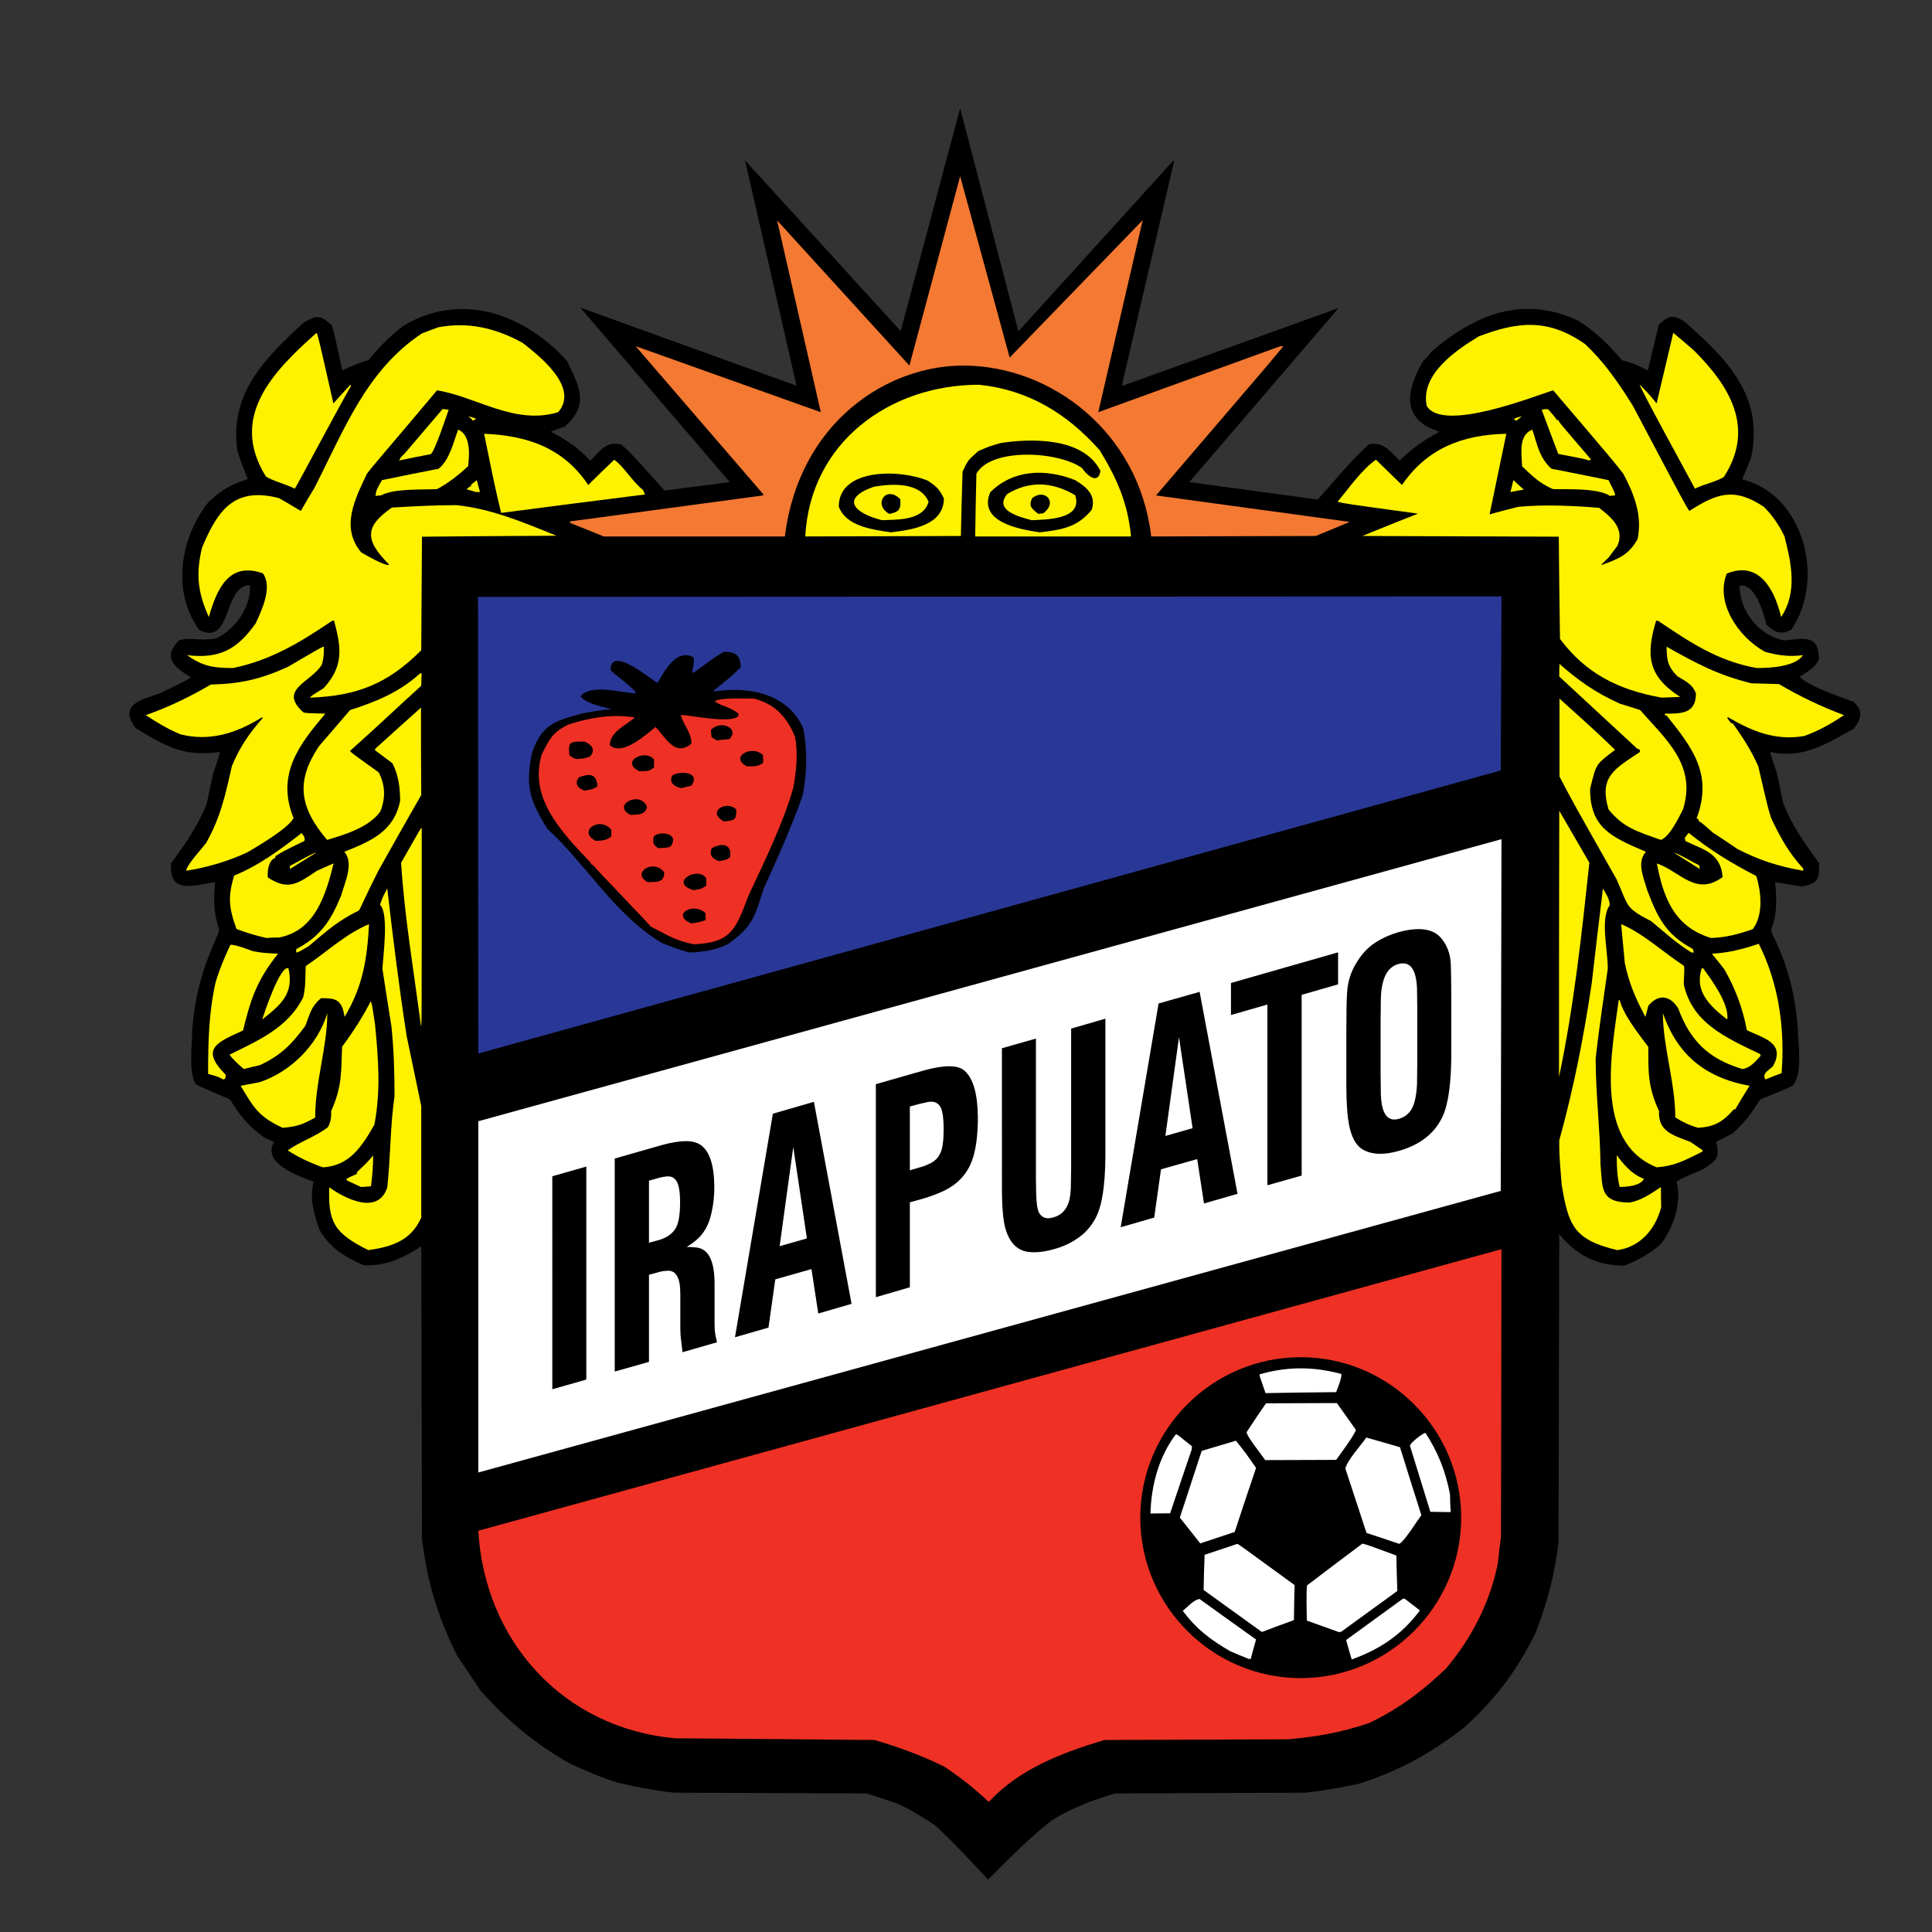 <?xml version="1.0" encoding="iso-8859-1"?>
<!-- Generator: Adobe Illustrator 24.0.1, SVG Export Plug-In . SVG Version: 6.00 Build 0)  -->
<svg version="1.1" id="Layer_1" xmlns="http://www.w3.org/2000/svg" xmlns:xlink="http://www.w3.org/1999/xlink" x="0px" y="0px"
	 viewBox="0 0 660 660" style="enable-background:new 0 0 660 660;" xml:space="preserve">
<rect x="0" y="0" width="660" height="660" fill="#333333" stroke="none"/>
<path d="M337.537,642.097c-5.888-6.303-12.44-13.435-18.244-18.659c-4.396-2.82-8.625-5.473-12.522-7.214
	c-3.649-1.244-7.215-2.404-10.78-3.567c-21.893-0.082-43.703-0.165-65.512-0.248c-6.718-0.664-13.185-1.991-19.073-3.318
	c-6.22-1.823-11.693-4.393-16.751-6.634c-12.605-7.214-21.644-15.009-30.517-24.961c-2.653-3.979-5.308-7.96-7.961-11.857
	c-6.965-14.014-10.2-25.459-12.024-39.888c-0.084-33.336-0.167-66.675-0.25-100.009c-6.385,4.145-12.355,6.883-19.736,6.467
	c-7.049-3.149-11.609-6.136-15.094-12.191c-1.906-5.72-3.398-10.863-1.906-16.334c-5.805-2.073-17.58-6.469-13.599-13.436
	c-0.333-0.413-0.333-0.413-3.234-1.575c-5.806-4.228-8.459-7.713-11.777-13.102c-10.864-4.643-10.864-4.643-11.776-5.307
	c-2.488-4.229-1.077-14.346-1.077-18.742c0.993-12.604,3.815-21.393,8.871-32.672c0.084-0.498,0.167-0.996,0.251-1.493
	c-1.908-5.639-1.908-10.531-1.328-16.003c-8.209,1.324-15.672,3.977-15.092-6.387c4.976-6.718,9.287-12.937,12.274-20.566
	c0.662-3.4,1.409-6.799,2.156-10.202c2.239-6.633,2.239-6.633,2.239-7.296c-12.771,1.742-18.825-2.239-28.694-8.127
	c-6.053-8.043,1.825-9.702,7.879-11.775c9.122-4.395,9.122-4.395,10.946-5.64c-6.22-3.648-9.537-7.132-4.063-12.605
	c3.815-1.244,8.292,0.497,13.02-0.829c6.549-3.235,11.774-11.031,11.194-17.996c-9.287,0-5.888,20.98-17.331,15.259
	c-9.62-13.517-6.303-31.76,3.233-43.703c4.561-4.146,7.298-5.887,13.352-7.796c0.082-0.413-1.245-2.653-3.483-9.453
	c-2.986-19.736,9.453-32.008,22.721-44.116c4.146-2.239,5.223-2.82,9.371,0.829c0.664,1.575,0.664,1.575,3.733,15.589
	c2.652-1.326,5.554-2.57,8.872-3.482c3.815-4.56,7.214-8.127,12.024-11.776c19.405-11.609,40.801-4.478,55.811,11.941
	c3.979,8.376,8.043,15.01-0.83,22.557c-1.575,0.499-3.152,1.078-4.645,1.659c4.976,2.737,8.875,5.059,13.518,9.951
	c3.151-3.151,5.307-6.964,10.696-5.472c4.645,4.228,9.703,10.282,14.596,15.672l22.308-2.902l-51.083-59.625l73.888,26.703
	L254.527,54.81l53.157,58.297l20.315-76.126l19.904,76.21l52.741-58.132l0.497-0.165l-17.747,76.126l0.166,0.747l73.722-26.536
	l-50.999,59.458c14.594,1.991,29.19,3.98,43.868,5.97c5.721-6.303,11.113-13.103,17.414-18.824
	c4.729-1.078,6.883,1.824,10.615,5.555c4.314-4.477,8.127-6.799,13.518-9.951c-13.518-4.145-11.195-14.678-5.391-24.297
	c1.493-1.41,1.493-1.41,2.737-3.068c14.678-12.522,31.098-19.489,50.255-10.449c5.637,3.649,9.866,7.628,14.758,13.434
	c2.739,0.579,5.556,1.741,8.875,3.482c1.244-5.225,2.487-10.447,3.732-15.589c3.315-2.986,4.313-3.649,8.625-1.244
	c14.179,12.604,27.53,25.208,22.887,46.771c-2.155,5.388-3.068,6.965-2.902,7.297c20.649,5.142,28.526,33.585,16.75,51.249
	c-3.98,2.239-6.137,0.581-8.542-1.576c-1.161-4.561-3.979-14.347-9.203-13.352c0,8.294,6.054,16.752,15.092,18.659
	c6.219-0.332,12.022-2.654,12.022,6.551c-1.494,2.986-3.979,4.147-6.632,5.888c3.316,3.317,12.854,6.469,18.409,8.54
	c3.152,2.737,2.986,5.475,0.165,9.123c-9.369,5.306-17.581,10.448-28.527,8.044c0,0.745,0,0.745,2.24,7.296
	c0.663,3.403,1.408,6.801,2.155,10.202c2.902,7.546,7.214,13.516,12.275,20.566c0,5.307-0.334,6.882-6.056,7.878
	c-3.068-0.498-6.052-0.996-9.038-1.491c0.498,4.394,0.913,11.194-1.326,16.003c0.082,0.497,0.166,0.995,0.246,1.493
	c5.226,10.2,7.961,20.482,8.874,32.672c0,4.478,1.826,15.01-1.657,19.239c-2.156,1.16-2.156,1.16-11.194,4.81
	c-2.903,4.562-5.225,7.878-9.456,11.609c-5.223,2.655-5.223,2.655-5.554,3.068c1.161,5.143,0.247,6.054-4.148,8.958
	c-1.908,0.995-8.458,3.483-9.453,4.478c1.908,6.8-0.913,15.67-5.391,21.311c-3.648,3.403-7.96,5.557-12.356,7.382
	c-9.952,0-16.751-3.979-22.306-10.781c-0.085,34.995-0.166,69.991-0.25,104.985c-1.161,10.78-3.732,20.566-7.795,31.098
	c-6.304,12.935-13.93,23.136-24.796,32.755c-11.361,8.708-22.057,14.596-35.491,18.908c-6.552,1.409-12.108,2.321-18.244,3.068
	c-21.811,0.083-43.537,0.166-65.263,0.248c-7.961,2.405-14.515,4.975-21.395,9.123C351.633,627.834,344.585,635.05,337.537,642.097z
	"/>
<polygon style="fill:#293896;" points="163.391,359.897 163.308,203.912 512.927,203.746 512.678,263.204 "/>
<polygon style="fill:#FFFFFF;" points="163.391,503.028 163.391,383.033 512.927,286.672 512.678,406.833 "/>
<path style="fill:#EE3124;" d="M337.787,615.561c-5.143-4.811-10.035-8.625-15.178-12.026c-7.96-3.979-16.005-6.8-23.883-9.124
	c-22.721-0.246-45.36-0.413-68-0.58c-38.642-3.482-65.18-33.502-67.335-70.901l349.536-96.195l-0.166,98.184
	c-0.417,2.986-0.747,6.054-1.078,9.123c-2.573,13.02-8.791,25.459-17.748,35.989c-8.045,7.715-16.005,13.685-26.203,18.578
	c-9.453,3.234-18.496,4.809-27.78,5.556c-20.898,0.084-41.796,0.167-62.695,0.246C362.663,598.808,348.234,604.281,337.787,615.561z
	"/>
<path d="M444.345,573.268c30.188,0,54.816-24.63,54.816-54.814c0-30.187-24.628-54.815-54.816-54.815
	c-30.184,0-54.813,24.628-54.813,54.815C389.532,548.637,414.161,573.268,444.345,573.268z"/>
<path style="fill:#FFFFFF;" d="M461.762,566.884c-0.664-2.242-1.327-4.395-1.907-6.637c6.383-4.643,12.77-9.286,19.157-13.932
	c0.246-0.164,0.496-0.164,0.744-0.246c1.741,1.326,3.484,2.652,5.31,4.063C478.928,558.421,471.297,563.482,461.762,566.884
	L461.762,566.884z"/>
<path style="fill:#FFFFFF;" d="M426.599,566.715c-2.071-0.83-4.146-1.657-6.216-2.57c-7.215-4.145-11.778-7.794-16.34-13.848
	c1.744-1.409,3.649-3.731,5.723-4.064c6.387,4.646,12.855,9.206,19.322,13.851c-0.664,2.237-1.244,4.475-1.826,6.631
	C427.015,566.715,426.848,566.715,426.599,566.715L426.599,566.715z"/>
<path style="fill:#FFFFFF;" d="M457.53,557.595c0.249-0.084,0.498-0.166,0.749-0.249c6.384-4.644,12.689-9.207,19.072-13.85
	c-0.164-4.061-0.248-8.127-0.331-12.106c-9.869-3.648-9.869-3.648-11.61-4.065c-6.304,4.728-12.604,9.455-18.906,14.265
	c-0.335,3.648-0.084,8.044-0.084,12.023C450.151,554.94,453.884,556.269,457.53,557.595L457.53,557.595z"/>
<path style="fill:#FFFFFF;" d="M431.078,557.511c3.648-1.409,7.298-2.736,10.946-4.061c0.083-3.982,0.083-7.963,0.249-11.944
	c-18.989-13.85-18.989-13.85-19.571-14.097c-3.732,1.243-7.463,2.488-11.195,3.732c-0.164,3.982-0.248,7.961-0.33,12.025
	C417.728,547.893,424.361,552.702,431.078,557.511L431.078,557.511z"/>
<path style="fill:#FFFFFF;" d="M478.015,527.409c-3.815-1.327-7.465-2.489-11.195-3.733c-2.406-7.381-4.812-14.678-7.216-21.975
	c0.5-2.736,5.473-8.124,7.133-10.612c3.813,1.077,7.628,2.152,11.527,3.315c2.406,7.713,4.81,15.426,7.299,23.22
	C484.067,519.531,479.838,526.498,478.015,527.409L478.015,527.409z"/>
<path style="fill:#FFFFFF;" d="M410.015,527.243c-2.323-2.987-4.645-5.888-6.966-8.79c2.488-7.631,4.976-15.175,7.464-22.807
	c3.896-1.161,7.793-2.321,11.692-3.481c3.482,4.394,3.482,4.394,6.881,9.288c-2.488,7.297-4.893,14.595-7.298,21.893
	C417.894,524.673,413.995,525.916,410.015,527.243L410.015,527.243z"/>
<path style="fill:#FFFFFF;" d="M393.016,517.043c2.239,0,4.476-0.083,6.717-0.083c2.485-7.297,4.892-14.595,7.377-21.81
	c0-0.33,0.085-0.747,0.085-1.077c-4.727-3.816-4.727-3.816-5.474-4.146C395.917,497.556,393.263,507.341,393.016,517.043
	L393.016,517.043z"/>
<path style="fill:#FFFFFF;" d="M494.683,516.545c0.246,0,0.581,0,0.912,0c-0.164-1.991-0.247-4.064-0.247-6.053
	c-1.576-8.127-4.147-14.429-8.378-20.981c-0.912,0-5.307,3.484-5.307,4.394c2.322,7.548,4.644,15.013,6.966,22.557
	C490.618,516.462,492.692,516.545,494.683,516.545L494.683,516.545z"/>
<path style="fill:#FFFFFF;" d="M432.239,498.798c8.045,0,16.088-0.082,24.215-0.082c1.076-1.493,6.718-9.122,6.718-10.284
	c-2.159-3.068-4.313-6.052-6.471-9.122c-8.043,0-16.169,0.083-24.213,0.083c-2.239,3.235-4.478,6.552-6.633,9.869
	C425.855,490.59,430.911,496.892,432.239,498.798L432.239,498.798z"/>
<path style="fill:#FFFFFF;" d="M432.322,475.913c-2.073-5.97-2.073-5.97-2.073-6.387c9.203-2.736,18.409-2.736,27.946-0.167
	c0.248,1.413-1.161,4.562-1.742,6.221C448.411,475.663,440.367,475.746,432.322,475.913z"/>
<path d="M235.537,325.399c-3.731-0.995-6.634-2.157-9.371-3.233c-16.006-9.455-26.205-27.284-39.141-38.977
	c-6.386-10.199-7.546-14.927-5.225-26.204c3.483-9.703,7.713-10.698,17.497-13.352c6.303-1.078,6.303-1.078,9.62-1.326
	c-3.815-1.08-8.791-1.991-10.615-4.479c3.815-4.314,13.518-1.162,18.908-0.994c0-1.412-8.127-6.967-8.624-7.963
	c0-8.457,13.434,2.903,16.004,4.479c2.157-3.816,6.634-12.19,12.44-8.708c0,2.323,0,2.323-0.58,4.891
	c0.082,0.085,0.165,0.167,0.331,0.332c3.484-2.239,6.718-5.141,10.533-7.214c3.234,0,5.721,0.662,5.721,5.308
	c-3.235,3.149-3.235,3.149-9.123,7.876c0,0.084,0,0.25,0,0.415c11.113-1.824,25.045,0.333,30.435,12.44
	c1.493,7.048,1.409,15.756-0.249,23.301c-2.984,8.791-9.205,22.888-13.267,31.678c-2.988,9.454-3.568,12.689-12.109,18.826
	C244.245,324.735,239.766,325.234,235.537,325.399z"/>
<path style="fill:#EE3124;" d="M236.946,322.579c-6.551-1.327-9.702-3.565-14.677-6.053c-0.331-0.746-19.488-20.4-19.655-20.98
	c-0.663-0.249-0.663-0.249-0.829-0.83c-10.034-10.532-21.31-22.224-16.667-37.151c2.736-5.226,3.482-7.214,8.956-10.034
	c6.634-2.157,15.009-3.815,22.805-2.405c-2.985,2.572-8.543,4.893-8.543,9.454c4.314,3.897,12.523-3.813,15.592-6.22
	c3.4,3.482,6.717,10.45,12.272,5.639c0-4.063-3.234-6.964-3.565-9.785c3.565,0.165,16.917,3.069,19.572,0.415
	c0-0.331,0-0.662,0-0.913c-3.068-2.404-5.723-2.404-8.044-4.146c1.74-1.326,10.364-0.911,13.515-0.911
	c6.636,1.826,10.948,5.721,13.932,13.102c0.997,5.225,0.498,11.361-0.58,17.248c-3.484,12.273-9.786,25.044-15.425,37.152
	C251.293,317.771,249.551,322.084,236.946,322.579L236.946,322.579z"/>
<path d="M236.117,315.448c1.659-0.165,3.233-0.497,4.976-1.16c-0.084-0.829-0.084-1.577-0.084-2.322
	C237.03,307.985,229.068,312.379,236.117,315.448L236.117,315.448z"/>
<path d="M236.946,304.088c1.576-0.249,2.653-0.249,4.312-1.576c0-0.83,0-1.659,0-2.488
	C238.356,295.63,228.322,301.6,236.946,304.088L236.946,304.088z"/>
<path d="M221.19,301.353c2.903-0.085,5.723,0.33,5.723-3.318C223.513,293.224,215.468,298.034,221.19,301.353L221.19,301.353z"/>
<path d="M224.756,289.742c3.317-0.166,3.317-0.166,4.312-0.581c3.483-4.645-4.312-5.557-5.805-3.234
	C223.264,287.667,222.6,288,224.756,289.742L224.756,289.742z"/>
<path d="M245.488,294.136c1.077-0.084,3.234-0.332,3.979-1.493c0.582-5.142-3.897-4.314-6.3-2.902
	C242.337,291.565,242.751,293.142,245.488,294.136L245.488,294.136z"/>
<path d="M247.394,280.62c3.567-0.415,4.148-0.415,4.148-4.064C248.06,273.073,241.176,277.552,247.394,280.62L247.394,280.62z"/>
<path d="M255.19,261.794c1.659-0.082,3.898,0.332,5.556-1.326c-0.082-0.83-0.082-1.658-0.082-2.488
	C256.849,254.165,248.972,258.727,255.19,261.794L255.19,261.794z"/>
<path d="M244.907,252.922c1.411-0.167,2.82-0.331,4.231-0.415c3.73-3.732-3.069-6.801-6.303-3.068
	c0.084,0.746,0.166,1.577,0.248,2.404C243.663,252.176,244.245,252.507,244.907,252.922L244.907,252.922z"/>
<path d="M232.8,269.259c1.079-0.333,2.157-0.581,3.317-0.83c3.566-4.81-4.063-5.225-6.468-3.482
	C228.572,267.103,229.898,268.594,232.8,269.259L232.8,269.259z"/>
<path d="M215.384,278.379c2.24-0.166,4.977,0.249,5.641-2.736C218.786,269.838,208.75,275.063,215.384,278.379L215.384,278.379z"/>
<path d="M203.527,287.254c1.493-0.084,3.731,0,5.306-1.577c0-0.746,0-1.493,0-2.237C204.854,278.628,197.06,284.019,203.527,287.254
	L203.527,287.254z"/>
<path d="M199.63,270.088c1.658-0.332,2.82-0.25,4.478-1.494c-0.414-4.395-2.654-4.395-6.303-3.066
	C196.395,267.186,196.81,269.009,199.63,270.088L199.63,270.088z"/>
<path d="M218.371,263.453c1.494-0.083,3.4,0.332,5.059-1.327c0-0.912,0-1.824,0-2.653
	C220.526,255.658,211.653,260.136,218.371,263.453L218.371,263.453z"/>
<path d="M196.893,259.307c2.488-0.165,2.488-0.165,4.561-0.83c2.571-2.57,0-4.477-1.824-5.142c-4.894,0-5.557-0.081-5.142,4.646
	C195.733,258.892,195.733,258.892,196.893,259.307z"/>
<path d="M200.295,398.521v72.763l-11.615,3.307l-0.002-72.766L200.295,398.521L200.295,398.521z M226.184,391.149
	c6.306-1.711,10.622-1.778,13.111-0.042c3.069,2.047,4.646,6.799,4.729,14.172c0,2.9-0.248,5.73-0.83,8.4
	c-0.83,4.506-2.739,7.887-5.559,10.139c-0.913,0.778-1.908,1.476-3.07,2.179l0,0c1.412-0.05,2.654,0.072,3.651,0.205
	c3.899,0.609,5.891,4.683,5.891,12.392v12.019c0,1.573,0,2.9,0.084,3.889c0.082,0.992,0.331,2.393,0.746,4.037l-11.782,3.396
	l-0.415-3.552c-0.25-1.73-0.332-3.219-0.332-4.462v-11.935c0-5.388-1.411-7.987-4.315-7.888c-0.913,0.033-1.909,0.15-2.905,0.433
	l-3.485,0.95v29.751l-11.7,3.309v-72.765L226.184,391.149L226.184,391.149z M221.704,403.323v21.216l3.485-0.949
	c2.49-0.752,4.315-1.976,5.476-3.754c1.079-1.612,1.66-4.617,1.662-9.011c0-1.657-0.084-3.229-0.333-4.712
	c-0.497-3.047-1.909-4.409-4.233-4.243c-0.829,0.112-1.658,0.223-2.654,0.508L221.704,403.323L221.704,403.323z M264.852,437.043
	L264.852,437.043l-2.324,16.488l-11.45,3.3l12.945-76.368l14.023-4.05l12.86,69.003l-11.368,3.297l-2.324-15.169l0,0
	L264.852,437.043L264.852,437.043z M275.639,423.073v-0.083l-4.647-31.164l0,0l-4.646,33.807l-0.001,0.084L275.639,423.073
	L275.639,423.073z M310.738,367.068l4.979-1.417c6.889-1.898,11.534-1.893,13.856,0.18c2.906,2.631,4.398,7.884,4.482,15.756
	c0,6.299-0.664,11.376-2.073,15.071c-1.744,4.621-4.98,7.966-9.627,10.199c-2.322,1.074-4.811,1.993-7.469,2.747l-4.064,1.136
	v29.009l-11.617,3.388V370.37L310.738,367.068L310.738,367.068z M310.821,378.003v21.796l3.153-0.938
	c1.162-0.288,2.158-0.655,3.071-1.103c2.902-1.092,4.562-3.389,4.977-6.636c0.25-1.583,0.332-3.41,0.332-5.564
	c0-1.823-0.082-3.395-0.332-4.962c-0.497-3.297-2.155-4.647-5.06-4.131l-2.987,0.684L310.821,378.003L310.821,378.003z
	 M353.884,354.789v47.569l0.087,5.385c0.081,3.311,0.414,5.456,0.993,6.597c0.998,1.622,2.491,2.231,4.729,1.573
	c2.324-0.577,3.984-1.961,4.98-4.153c0.748-1.515,1.161-4.017,1.161-7.414l0.084-5.475v-47.487l11.699-3.391v47.156
	c-0.083,9.949-1.163,16.863-3.32,20.918c-1.575,2.955-3.651,5.265-6.14,6.929c-2.489,1.742-5.144,2.912-7.883,3.67
	c-3.235,0.942-6.055,1.289-8.63,1.049c-3.898-0.363-6.636-2.922-8.129-7.84c-0.831-2.706-1.245-7.581-1.245-14.625l-0.001-47.157
	L353.884,354.789L353.884,354.789z M396.619,399.459L396.619,399.459l-2.324,16.49l-11.453,3.301l12.945-76.447l14.024-3.973
	l12.944,68.999l-11.45,3.301l-2.324-15.167l0,0L396.619,399.459L396.619,399.459z M407.407,385.409L407.407,385.409l-4.648-31.082
	l0,0l-4.646,33.727l0,0L407.407,385.409L407.407,385.409z M420.516,335.807v10.939l12.446-3.583v61.744l11.705-3.31l-0.004-61.742
	l12.447-3.584v-10.94L420.516,335.807L420.516,335.807z M459.93,351.837c0-6.053,0.086-10.282,0.25-12.524
	c0.167-3.652,1.164-7.002,2.988-10.05c1.824-3.13,4.064-5.611,6.802-7.365c2.491-1.579,5.065-2.662,7.635-3.415
	c7.302-1.995,12.283-1.258,15.019,2.377c1.827,2.34,2.823,5.123,2.987,8.35c0.084,2.236,0.168,6.292,0.168,12.426v18.149
	c0,10.194-0.993,17.275-2.902,21.483c-2.657,5.812-7.635,9.796-14.94,11.876c-5.225,1.509-9.374,1.323-12.445-0.478
	c-2.987-1.8-4.73-6.133-5.227-12.913c-0.25-2.892-0.333-6.202-0.331-9.766L459.93,351.837L459.93,351.837z M471.632,366.593
	l0.081,7.208c0.249,6.706,2.24,9.536,6.226,8.402c2.82-0.845,4.647-2.898,5.393-6.239c0.415-1.671,0.664-3.587,0.745-5.658
	l0.085-7.216v-18.065l-0.085-7.209c-0.246-6.786-2.404-9.611-6.387-8.478c-3.816,1.044-5.809,5.01-5.976,11.977l-0.081,7.297
	V366.593z"/>
<path style="fill:#F47932;" d="M432.073,125.878l6.385-7.63l-1.243,0.084l-62.028,22.474l15.175-65.595l-45.444,46.935
	l-16.919-61.944l-17.331,64.681l-45.196-49.59l14.928,65.513l-63.272-22.557l43.618,50.586l-0.082,0.415l-65.928,8.872v0.498
	l11.527,4.643h61.863c4.81-38.974,34.913-58.545,61.282-58.38c29.771,0.167,59.708,22.724,63.854,58.38l56.224-0.164l11.61-4.81
	l-66.177-9.04L432.073,125.878z"/>
<path style="fill:#FFF200;" d="M334.469,131.434c-30.682,0-57.718,19.82-59.376,51.829l53.157-0.164
	c0.165-7.382,0.33-14.679,0.579-21.977c1.991-4.311,1.907-3.815,5.392-7.049c3.897-1.659,3.897-1.659,7.71-2.737
	c10.118-1.575,28.195-2.073,34.001,9.539c-0.831,5.141-5.059,0.993-6.303-0.995c-8.21-5.806-31.014-6.966-36.072,1.906
	c-0.165,7.133-0.331,14.263-0.416,21.478h53.24c-1.162-11.857-5.057-20.151-10.697-29.439
	C364.569,141.301,351.303,133.176,334.469,131.434z"/>
<path d="M304.365,181.853c-6.799-0.995-15.339-2.155-17.829-8.79c0-13.352,21.396-12.77,30.517-8.791
	c2.572,1.742,3.732,2.572,5.391,5.971C322.444,179.531,311.332,181.023,304.365,181.853z"/>
<path d="M372.945,174.14c-4.973,6.22-10.779,6.883-17.745,7.713c-7.381-1.079-21.147-3.648-16.917-13.683
	c7.629-7.629,18.577-8.291,29.023-4.146C370.624,166.098,374.688,168.834,372.945,174.14z"/>
<path style="fill:#FFF200;" d="M344.088,168.752c-4.645,5.637,4.063,7.794,8.375,8.955c4.893-0.249,17.58-0.166,14.844-8.54
	C359.263,164.44,351.551,164.272,344.088,168.752z"/>
<path d="M356.361,175.385c-0.581,0-1.161,0.083-1.66,0.167c-2.652-2.073-3.233-2.737-2.154-5.309
	C356.692,166.679,361.667,171.405,356.361,175.385z"/>
<path style="fill:#FFF200;" d="M298.56,166.264c-11.442,3.98-7.047,8.955,2.737,11.443c5.141-0.249,14.097,0.25,15.921-6.302
	C314.234,164.355,303.951,165.352,298.56,166.264z"/>
<path d="M303.787,175.552c-5.641-3.152-1.162-9.951,3.732-5.06C307.932,173.975,307.019,174.97,303.787,175.552z"/>
<path style="fill:#FFF200;" d="M519.975,159.298c2.903,2.734,5.891,5.887,10.615,7.795c3.319,0.165,15.093-0.581,19.405,2.321
	c0.58-0.082,1.162-0.165,1.742-0.165c0-0.746,0-0.746-2.239-5.225c-6.551-1.327-13.02-2.653-19.487-3.897
	c-4.312-3.815-4.976-8.872-6.55-13.35C518.649,148.683,519.81,154.82,519.975,159.298z"/>
<path style="fill:#FFF200;" d="M567.658,238.326c2.075-0.082,4.146-0.166,6.305-0.248c-11.196-7.216-11.693-14.348-8.212-26.041
	c0.251,0,0.497,0,0.748,0.085c10.45,7.048,20.317,13.765,33.668,16.087c3.732,0,13.019-0.247,15.756-4.394
	c-5.143,0.663-9.123-0.085-13.021-1.162c-9.453-5.307-16.917-17.002-13.018-26.702c10.779-4.479,16.252,4.974,18.573,14.842
	c5.808-8.707,3.319-18.907,1.161-27.532c-1.988-4.228-4.558-7.629-7.047-10.117c-10.199-6.8-16.172-4.561-25.458,1.41
	c-1.494-2.239-1.494-2.239-19.24-35.824c-5.141-8.292-9.95-15.094-16.336-21.146c-12.853-9.04-23.301-7.629-36.404-2.654
	c-7.63,4.645-19.987,12.936-17.747,23.716c5.472,9.371,37.815-3.732,43.204-5.307c20.982,24.628,20.982,24.628,23.967,28.525
	c3.481,6.552,6.55,13.933,4.893,22.226c-3.069,5.556-6.553,6.8-12.358,8.955c-0.082-0.165-0.082-0.165,2.489-2.654
	c0.994-1.326,1.991-2.653,2.985-3.979c2.654-6.221-2.818-10.202-6.303-12.937c-9.37-0.748-18.908-1.162-27.614-0.333
	c-3.318,0.829-6.551,1.659-9.785,2.571c1.904-9.205,3.813-18.41,5.72-27.532c-15.174,0.331-27.115,5.059-35.656,17.499
	c-2.985-2.904-5.972-5.805-8.876-8.625c-4.808,3.317-9.038,9.453-13.1,14.347c2.568,0.663,2.568,0.663,27.449,4.063
	c-6.386,2.489-12.688,5.057-18.991,7.63c22.307,0.082,44.698,0.164,67.089,0.248c0.081,11.609,0.247,23.221,0.414,34.914
	C541.703,229.951,552.482,235.59,567.658,238.326z"/>
<path style="fill:#FFF200;" d="M542.78,157.307c0.25-0.166,0.497-0.248,0.747-0.332c-11.029-12.854-11.029-12.854-11.196-13.518
	c-0.249,0-0.415,0-0.58,0c-0.332-0.745-0.332-0.745-2.903-3.648c-1.244-0.082-1.244-0.082-2.157,0.248
	c1.826,4.977,3.732,9.953,5.64,15.011C541.454,156.811,541.454,156.811,542.78,157.307z"/>
<path style="fill:#FFF200;" d="M515.996,168.088c1.49-0.333,2.983-0.579,4.559-0.829c-1.244-1.08-2.404-2.156-3.565-3.235
	C516.66,165.352,516.326,166.679,515.996,168.088z"/>
<path style="fill:#FFF200;" d="M588.886,162.947c10.783-16.669,2.075-30.934-10.115-43.123c-6.303-5.556-6.883-5.721-7.132-6.22
	c-1.906,8.043-3.814,16.088-5.721,24.214c-2.075-2.651-3.981-4.643-5.803-6.467c-0.169,0.662,17.412,32.755,18.906,35.575
	C582.17,165.352,585.985,164.688,588.886,162.947z"/>
<path style="fill:#FFF200;" d="M568.073,346.132c0,11.442,4.229,23.717,4.229,35.575c1.988,1.326,4.811,2.736,7.794,3.564
	c5.392-0.332,8.292-1.824,12.191-6.302c0.164,0,0.331,0,0.497,0c1.575-2.737,3.235-5.389,4.893-8.043
	C582.17,368.107,572.883,359.98,568.073,346.132z"/>
<path style="fill:#FFF200;" d="M566.747,379.552c-3.899-8.378-3.649-13.519-3.649-21.894c-3.731-4.977-8.458-10.947-9.786-16.005
	c-0.167,0-0.25,0-0.333,0c-2.238,17-8.872,48.429,13.021,57.135c6.301-0.58,9.039-2.155,15.589-5.388c0-0.167,0-0.332,0-0.499
	c-1.409-0.998-2.819-1.907-4.146-2.82C570.977,387.678,566.414,386.269,566.747,379.552z"/>
<path style="fill:#FFF200;" d="M575.206,336.347c0-2.986,0.329-4.647,0.082-6.387c-7.63-5.06-14.016-11.112-21.479-14.263
	c0.415,4.396,0.831,8.79,1.245,13.268c1.326,6.469,3.481,11.776,7.047,18.411c0.333-1.329,0.664-2.571,0.996-3.815
	c3.149-3.815,7.215-3.899,10.2,0.912c3.98,10.698,9.952,17.165,21.975,20.73c2.654-0.413,4.313-2.488,6.219-4.558
	c-0.082-0.25-0.164-0.418-0.249-0.582C589.053,354.256,578.189,349.363,575.206,336.347z"/>
<path style="fill:#FFF200;" d="M561.605,402.688c-4.312-1.493-7.466-5.557-9.289-8.043c0,3.15,0,6.8,0.996,10.861
	C555.384,405.423,560.36,405.259,561.605,402.688z"/>
<path style="fill:#FFF200;" d="M616.335,251.428c4.729-1.657,9.041-4.063,13.601-7.13c-8.21-3.07-15.508-6.634-22.224-10.615
	c-3.15-0.083-6.302-0.167-9.372-0.249c-11.526-2.818-18.989-6.883-29.025-12.522c0.167,4.063,0,6.387,3.733,10.118
	c2.158,1.41,5.141,2.486,6.303,5.888c0,6.882-4.894,6.882-10.617,6.882c0,0.167,0,0.331,0,0.581c0.167,0,0.334,0,0.581,0
	c8.543,10.781,16.006,19.902,10.286,35.163c0.246,0.164,0.495,0.33,0.744,0.495c0,0.167,0,0.332,0,0.582
	c0.664,0.165,0.664,0.165,4.809,3.814c2.821,1.824,5.641,3.733,8.46,5.64c7.131,3.649,13.683,5.888,22.391,7.381
	c0-0.25,0-0.499,0-0.748c-5.06-5.472-8.212-11.36-10.946-17.249c-1.079-3.317-1.079-3.317-4.397-17.664
	c-2.57-5.805-5.556-10.199-8.708-14.678c-0.165,0-0.33,0-0.496,0c-0.498-0.581-0.912-1.16-1.329-1.658c0-0.166,0-0.332,0.085-0.498
	C598.34,249.688,606.385,253.171,616.335,251.428z"/>
<path style="fill:#FFF200;" d="M599.998,299.278c-9.121-4.727-15.754-8.873-23.135-14.761c-0.497,0.581-0.913,1.161-1.329,1.74
	c0.084,0.333,0.168,0.665,0.25,1.081c6.055,2.901,12.106,4.063,12.687,12.271c-9.12,6.799-14.594-1.989-22.471-4.643
	c2.237,11.442,5.72,21.561,18.493,25.458c5.224-0.166,9.121-1.245,14.261-2.986C602.654,312.215,601.492,304.336,599.998,299.278z"
	/>
<path style="fill:#FFF200;" d="M584.823,325.815c1.411,1.741,2.819,3.482,4.23,5.307c3.566,6.219,6.22,12.936,7.712,20.815
	c5.391,2.654,13.433,4.227,8.875,12.355c-1.33,1.327-3.815,2.322-2.573,4.478c1.826-0.746,3.65-1.493,5.557-2.155
	c1.161-15.59-0.994-30.601-7.794-44.201C595.107,324.321,590.38,325.483,584.823,325.815z"/>
<path style="fill:#FFF200;" d="M551.736,256.156c-6.385-6.137-6.385-6.137-18.991-17.498c0,8.873,0,17.745,0,26.618
	c4.645,8.874,4.645,8.874,19.488,35.079c4.231,9.453,2.737,9.621,11.86,14.346c4.312,3.565,8.375,7.382,13.765,10.697
	c0.249,0,0.498,0,0.83,0c-0.166-0.415-0.331-0.829-0.413-1.242c-9.456-4.978-12.191-11.279-15.508-19.903
	c-1.328-4.561-3.733-9.703-0.497-13.269c-11.862-5.059-19.075-8.21-19.075-21.478C545.352,260.883,544.854,261.38,551.736,256.156z"
	/>
<path style="fill:#FFF200;" d="M590.047,348.288c0.831-5.39-5.887-14.263-8.207-17.499c-0.168,0-0.333,0-0.498,0
	C578.853,338.336,583.58,343.311,590.047,348.288z"/>
<path style="fill:#FFF200;" d="M556.796,410.811c-10.282,0-9.289-4.971-10.036-12.934c-0.164-12.522-1.659-24.38-1.659-36.322
	c1.163-10.449,2.739-20.731,4.146-30.682c0-6.469-2.651-17,0.664-21.645c0-2.322-1.657-4.394-2.321-5.723
	c-1.327,10.698-2.572,21.478-3.817,32.259c-2.65,17.995-6.136,35.908-11.109,53.818c0,4.81,0,4.81,0.827,15.095
	c2.322,14.014,4.146,18.824,18.991,22.389c7.878-1.077,13.02-7.13,15.008-14.677c-0.081-2.321-0.081-4.644-0.081-6.885
	C563.679,407.995,560.775,409.985,556.796,410.811z"/>
<path style="fill:#FFF200;" d="M571.888,291.316c2.901,1.826,5.805,3.649,8.791,5.556c-0.083-0.414-0.166-0.829-0.166-1.242
	C578.522,294.717,572.883,291.316,571.888,291.316z"/>
<path style="fill:#FFF200;" d="M553.395,240.399c-8.624-3.897-14.347-8.044-20.65-13.599c-0.081,1.409-0.081,2.82-0.081,4.311
	c8.871,8.209,17.828,16.502,26.786,24.796c0.081-0.083,0.246-0.083,0.413-0.083c0.414,0.58,0.414,0.58,0.33,1.079
	c-8.621,5.805-14.014,8.374-10.696,19.571c4.809,6.052,9.536,7.546,17.913,10.449c3.149-1.245,6.136-7.795,7.546-10.449
	c4.726-15.175-5.97-23.966-14.679-33.918C557.956,241.81,555.634,241.064,553.395,240.399z"/>
<path style="fill:#FFF200;" d="M532.665,276.97c-0.085,30.267-0.085,60.619-0.085,90.972c5.142-24.381,7.796-49.176,10.367-73.225
	C539.461,288.746,536.063,282.858,532.665,276.97z"/>
<path style="fill:#FFF200;" d="M125.825,427.067c-11.693-5.805-13.767-9.618-13.352-21.477c4.894,3.564,16.586,9.869,19.82,0.084
	c1.16-10.617,0.995-21.23,2.488-31.183c0-8.291-0.249-16.088-1.078-23.965c-1.077-6.551-2.073-13.103-3.068-19.653
	c0.166-3.317,2.322-19.157-0.829-21.727c0.829-2.488,0.829-2.488,2.488-5.641c1.907,16.503,3.98,33.337,6.635,50.504
	c1.658,7.876,3.316,15.839,4.974,23.799c0,12.604,0,25.374,0,38.146C140.42,423.833,133.87,425.907,125.825,427.067L125.825,427.067
	z"/>
<path style="fill:#FFF200;" d="M123.336,405.505c1.079-0.082,2.24-0.165,3.401-0.246c0.498-3.649,0.746-7.548,0.746-10.533
	c-1.658,2.072-3.648,3.897-5.556,5.721c0,0.167,0,0.332,0,0.582c-1.244,0.497-2.406,1.079-3.566,1.659
	c0,0.165,0.084,0.331,0.167,0.58C120.103,404.015,121.678,404.759,123.336,405.505L123.336,405.505z"/>
<path style="fill:#FFF200;" d="M110.316,398.789c9.122-0.58,13.268-7.048,17.582-14.594c2.24-11.776,1.327-22.556,0.249-34.001
	c-1.078-7.215-1.078-7.215-1.493-8.125c-2.902,5.555-5.97,10.364-9.784,15.506c-0.332,8.543,0,13.682-3.732,21.977
	c0.082,1.573-0.084,3.896-1.162,5.555c-4.23,3.233-9.371,4.809-13.684,7.876C101.528,395.141,105.675,397.13,110.316,398.789
	L110.316,398.789z"/>
<path style="fill:#FFF200;" d="M96.551,385.272c-8.458-3.896-10.033-7.215-14.347-14.345c2.157-0.413,4.313-0.831,6.47-1.244
	c10.614-3.482,19.901-12.77,23.136-23.55c0,11.442-4.146,23.55-4.146,35.657C103.269,384.194,101.445,384.858,96.551,385.272
	L96.551,385.272z"/>
<path style="fill:#FFF200;" d="M76.318,368.77c0.829-0.249,0.829-0.828,0.746-1.658c-8.956-8.957-2.653-11.113,5.971-15.093
	c2.655-11.112,4.976-17.498,11.941-26.204c-5.638-0.332-5.638-0.332-8.707-0.915c-2.488-0.911-5.638-2.154-7.545-2.154
	c-1.908,3.979-3.648,8.127-5.058,12.77c-2.324,10.282-2.572,20.151-2.572,31.346C74.41,367.774,74.41,367.774,76.318,368.77
	L76.318,368.77z"/>
<path style="fill:#FFF200;" d="M83.283,365.203c1.824-0.497,3.65-0.91,5.474-1.326c7.131-3.315,10.946-7.13,15.591-13.514
	c1.741-4.728,2.073-6.554,5.307-9.373c4.892,0,7.132,0.25,8.044,6.387c6.383-10.532,7.711-20.069,8.374-31.679
	c-8.127,3.399-14.594,9.619-21.643,14.345c-0.167,3.4,0.081,6.636-0.829,10.617c-5.143,10.366-15.177,14.676-25.21,19.651
	C79.468,361.721,80.961,363.216,83.283,365.203L83.283,365.203z"/>
<path style="fill:#FFF200;" d="M143.82,350.526c0.248,0,0.248,0,0.248-67.751c-0.248,0-0.248,0-7.049,11.942
	C138.18,313.126,141.333,331.619,143.82,350.526L143.82,350.526z"/>
<path style="fill:#FFF200;" d="M89.586,348.288c0.664-2.24,6.22-18.824,8.956-17.499C100.449,339.414,96.137,343.063,89.586,348.288
	L89.586,348.288z"/>
<path style="fill:#FFF200;" d="M101.196,325.399c0.829-0.166,0.829-0.166,4.229-2.157c5.805-4.892,10.2-8.872,17.166-12.19
	c0.58-0.745,2.239-4.892,6.718-13.683c4.809-8.624,9.7-17.249,14.594-25.79c-0.082-9.952-0.082-19.903-0.082-29.853
	c-5.224,4.643-10.449,9.371-15.674,14.097c0,0.165,0,0.332,0,0.498c1.908,1.409,3.897,2.903,5.889,4.394
	c1.99,3.733,2.653,8.128,2.653,12.855c-2.073,10.449-9.951,13.767-19.073,17.415c3.4,3.815,0.165,10.531-1.078,14.927
	c-3.483,8.542-6.967,13.932-15.341,18.326C101.196,324.57,101.196,324.984,101.196,325.399L101.196,325.399z"/>
<path style="fill:#FFF200;" d="M90.996,320.424c1.411-0.083,2.902-0.166,4.395-0.166c12.355-2.406,15.922-14.679,18.575-25.293
	c-1.99,0.83-3.897,1.659-5.805,2.57c-6.633,4.479-9.702,6.718-16.667,2.239c-0.249-2.405,0.331-5.971,2.572-6.718
	c0-0.248,0-0.414,0-0.579c2.819-1.742,2.819-1.742,9.951-5.224c0.331-1.411-0.665-2.157-0.996-2.655
	c-7.132,5.557-14.76,11.197-23.052,14.514c-2.074,7.132-1.909,10.78,0.83,18.244C83.864,318.517,86.933,319.511,90.996,320.424
	L90.996,320.424z"/>
<path style="fill:#FFF200;" d="M63.63,297.454c0-1.824,5.39-7.63,6.718-9.372c5.058-8.874,6.716-16.835,8.871-26.371
	c2.655-6.469,5.972-11.278,10.533-16.42c-0.084-0.082-0.166-0.166-0.248-0.248c-9.039,5.639-18.163,8.291-27.864,5.805
	c-4.644-1.908-8.376-4.313-11.86-6.551c7.463-2.571,15.094-6.22,22.226-10.449c9.951-0.249,16.585-1.659,26.205-5.972
	c11.773-6.882,11.773-6.882,12.438-6.965c0,1.99,0,3.816-0.749,6.22c-3.648,5.972-15.091,8.376-6.218,16.254
	c1.161,0.249,1.161,0.249,7.464,0.415c-8.873,10.45-16.918,20.733-10.863,35.659c-1.659,3.4-11.942,9.453-15.757,11.693
	C77.811,294.302,70.513,296.375,63.63,297.454L63.63,297.454z"/>
<path style="fill:#FFF200;" d="M99.039,296.872c0-0.414,0-0.745,0-1.077c0.663-0.249,8.376-4.728,8.956-4.479
	C105.009,293.142,102.025,294.966,99.039,296.872L99.039,296.872z"/>
<path style="fill:#FFF200;" d="M111.727,286.922c-9.62-11.362-10.613-20.151-2.819-31.928c3.564-4.146,7.132-8.292,10.697-12.439
	c8.625-2.737,16.834-6.054,23.801-12.438c0.164-0.084,0.415-0.084,0.663-0.084c-0.083,1.411-0.166,2.821-0.166,4.23
	c-9.538,8.624-12.437,11.611-24.297,22.225c0.083,0.415,0.083,0.415,9.787,7.379c2.073,4.147,2.487,8.294,0.579,13.27
	C126.155,282.609,117.699,285.181,111.727,286.922L111.727,286.922z"/>
<path style="fill:#FFF200;" d="M105.922,238.326c16.005-0.581,26.536-4.727,37.98-16.169c0.083-12.938,0.166-25.875,0.25-38.811
	c15.257-0.166,30.6-0.248,45.94-0.331c-11.609-4.727-22.307-9.206-34.164-10.449c-7.796,0-14.763,0.415-22.059,0.83
	c-9.289,6.468-9.372,11.029-0.913,19.487c-0.913,0.913-8.874-3.814-9.537-4.146c-7.297-8.708-1.991-18.493,1.906-26.869
	c1.495-2.155,12.191-14.428,23.966-28.525c13.27,2.073,26.538,12.024,41.381,7.463c7.546-8.625-7.132-19.737-12.191-23.718
	c-9.618-5.224-18.659-7.13-28.691-5.306c-1.908,0.664-3.815,1.409-5.723,2.157c-18.906,12.603-26.453,32.755-36.653,52.741
	c-1.577,2.57-3.152,5.223-4.643,7.876c-2.488-1.492-4.977-2.984-7.465-4.394c-15.092-3.898-20.814,3.813-26.288,16.916
	c-2.073,8.707-1.658,14.845,2.321,23.717c2.738-9.618,6.884-19.072,18.493-14.926c3.235,4.644-0.166,12.108-2.486,17.083
	c-6.303,8.873-12.273,12.19-23.468,10.864c5.223,3.646,8.542,4.394,15.756,4.394c12.771-2.654,22.721-8.624,33.751-16.087
	c0.249-0.085,0.498-0.085,0.746-0.085c2.324,8.874,3.567,15.26-3.564,23.055C106.17,237.829,106.17,237.829,105.922,238.326
	L105.922,238.326z"/>
<path style="fill:#FFF200;" d="M171.186,175.219c-2.157-9.121-2.157-9.121-5.806-27.034c14.345,0.582,26.951,4.563,35.575,17.499
	c2.902-2.904,5.888-5.805,8.874-8.625c3.317,2.321,5.889,7.132,9.784,10.282c0.25,0.498,0.499,0.995,0.747,1.577
	C203.942,170.991,187.522,173.063,171.186,175.219L171.186,175.219z"/>
<path style="fill:#FFF200;" d="M128.312,169.414c0-1.989,1.244-3.648,2.157-5.391c6.469-1.327,12.937-2.653,19.404-3.897
	c3.815-3.235,4.976-8.956,6.634-13.35c4.146,1.659,3.98,8.126,3.4,12.521c-3.316,2.985-6.55,5.637-10.615,7.795
	c-5.472,0.248-14.761-0.249-19.155,2.155C129.474,169.249,128.893,169.332,128.312,169.414L128.312,169.414z"/>
<path style="fill:#FFF200;" d="M162.563,168.088c-1.079-0.333-2.157-0.663-3.153-0.913c0.83-0.829,0.83-0.829,1.494-1.077
	c0-0.167,0-0.333,0-0.498c0.663-0.581,1.327-1.08,1.991-1.577c0.331,1.328,0.662,2.655,1.077,4.064
	C163.473,168.088,162.977,168.088,162.563,168.088L162.563,168.088z"/>
<path style="fill:#FFF200;" d="M100.698,166.926c-3.399-1.658-7.545-2.654-9.867-4.146c-12.771-20.482,2.653-36.073,17.331-49.093
	c0.664,1.742,0.664,1.742,5.723,24.132c1.906-2.155,3.896-4.313,5.887-6.467c0,0.165,0,0.331,0.083,0.58
	C115.375,139.643,101.03,166.761,100.698,166.926L100.698,166.926z"/>
<path style="fill:#FFF200;" d="M136.357,157.307c0.581-1.161,0.581-1.161,1.907-2.404c4.313-5.06,8.623-10.117,12.936-15.175
	c0.664,0.082,1.328,0.164,2.073,0.247c-0.662,1.826-4.727,14.263-6.136,15.177C143.489,155.814,139.922,156.561,136.357,157.307
	L136.357,157.307z"/>
<path style="fill:#FFF200;" d="M161.484,143.707c-0.664-0.911-0.664-0.911-1.66-1.41c1.411,0.166,1.411,0.166,2.903,0.83
	C162.312,143.293,161.897,143.458,161.484,143.707z"/>
<path style="fill:#FFF200;" d="M517.903,143.707c0.58-0.166,1.162-0.995,2.072-1.41c-1.325,0.166-1.325,0.166-2.901,0.83
	C517.322,143.293,517.57,143.458,517.903,143.707z"/>
</svg>
